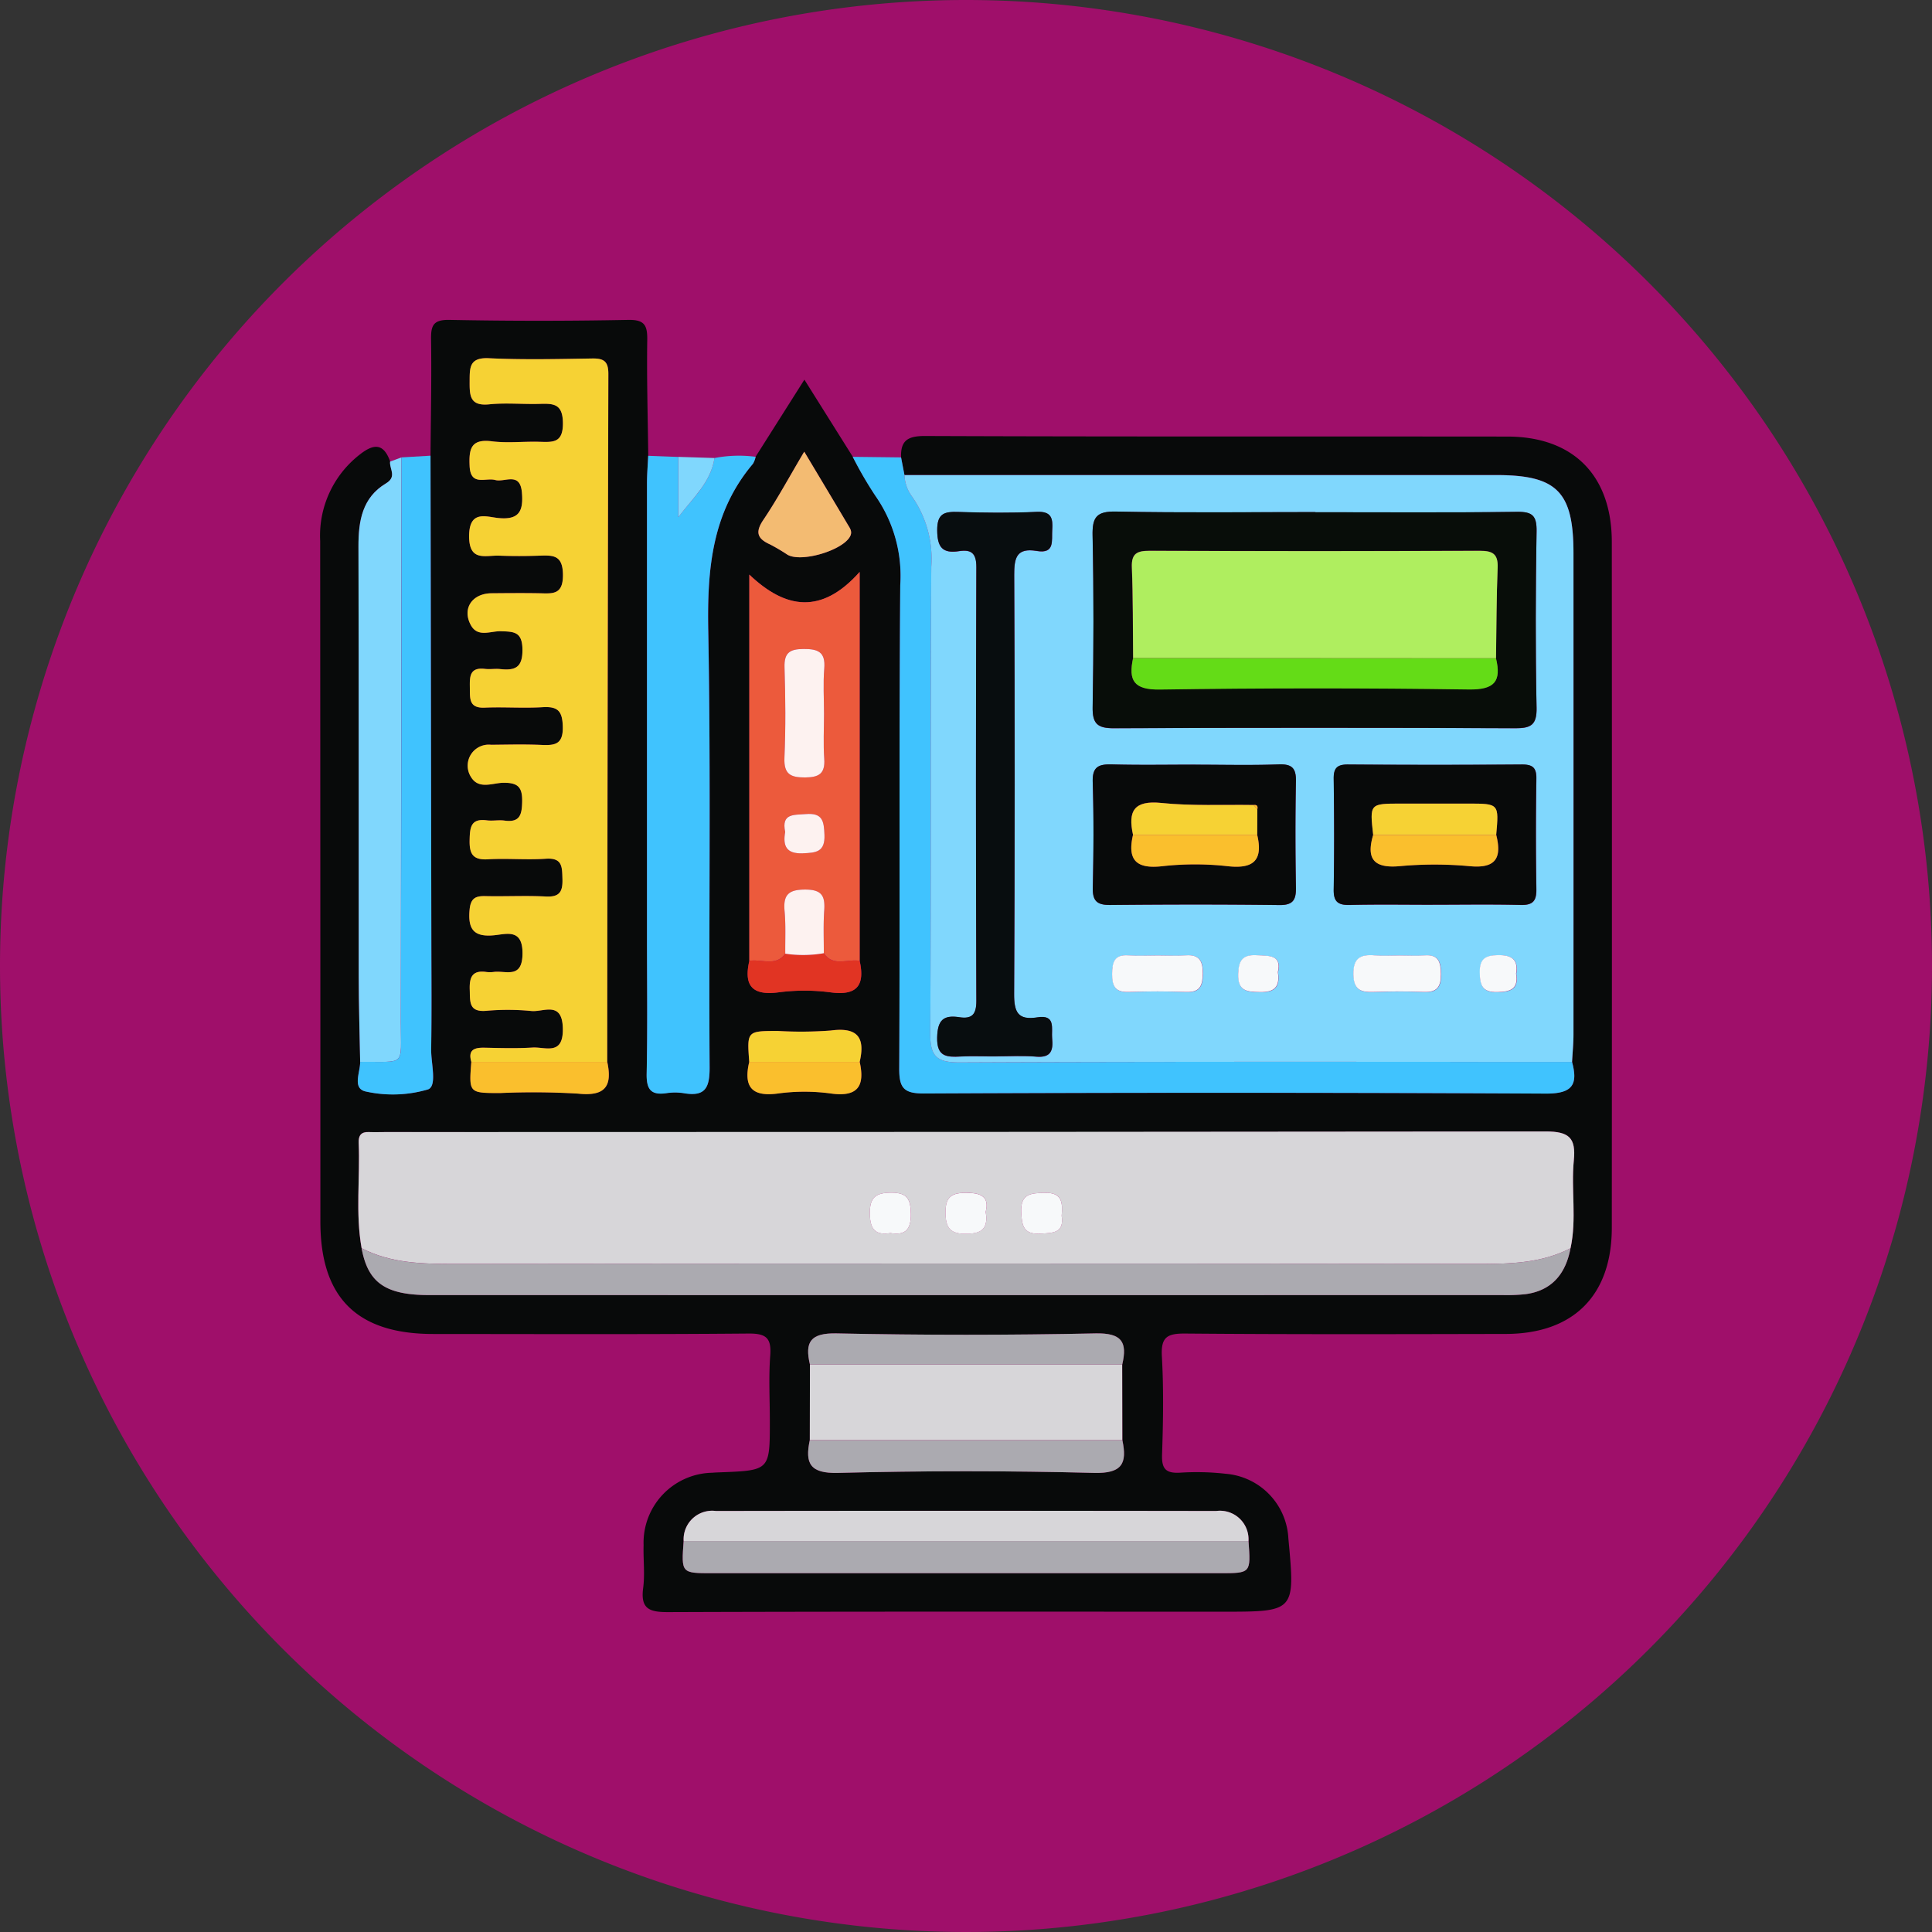 <svg xmlns="http://www.w3.org/2000/svg" xmlns:xlink="http://www.w3.org/1999/xlink" width="169" height="169" viewBox="0 0 169 169">
  <rect x="0" y="0" width="169" height="169" fill="#333333" stroke="none"/>
  <defs>
    <clipPath id="clip-path">
      <rect id="Rectángulo_380252" data-name="Rectángulo 380252" width="113" height="113.038" fill="none"/>
    </clipPath>
  </defs>
  <g id="Grupo_1082115" data-name="Grupo 1082115" transform="translate(-366.501 -4207.951)">
    <g id="Grupo_1015075" data-name="Grupo 1015075" transform="translate(-18.5 2149.951)">
      <g id="Grupo_159182" data-name="Grupo 159182" transform="translate(385.001 2058)">
        <path id="Unión_12" data-name="Unión 12" d="M84.5,0A84.5,84.5,0,1,1,0,84.5,84.5,84.5,0,0,1,84.5,0Z" transform="translate(0 0)" fill="#9f0f6a"/>
      </g>
    </g>
    <g id="Grupo_1081904" data-name="Grupo 1081904" transform="translate(394.501 4235.933)">
      <g id="Grupo_1081903" data-name="Grupo 1081903" clip-path="url(#clip-path)">
        <path id="Trazado_835893" data-name="Trazado 835893" d="M50.822,12.028c-.055-1.469.577-1.877,2.091-1.871,16.982.067,33.964.03,50.947.049,5.768.006,9.127,3.406,9.131,9.217q.019,29.99,0,59.98c0,5.933-3.354,9.29-9.284,9.3-9.337.019-18.674.046-28.01-.034-1.6-.014-2.161.3-2.063,2.012.163,2.857.112,5.733.015,8.6-.045,1.3.406,1.632,1.625,1.556a22.471,22.471,0,0,1,3.96.1A5.971,5.971,0,0,1,84.7,106.6c.6,6.4.6,6.4-5.734,6.4-16.174,0-32.347-.023-48.521.035-1.635.006-2.429-.275-2.185-2.106.163-1.228,0-2.5.038-3.744a6.123,6.123,0,0,1,6-6.34c.219-.019.44-.027.661-.035,4.382-.167,4.382-.167,4.382-4.476,0-1.911-.109-3.831.034-5.731.116-1.545-.35-1.948-1.91-1.934-9.189.08-18.379.042-27.569.038-6.676,0-9.87-3.181-9.871-9.826q0-29.77-.018-59.539a8.981,8.981,0,0,1,3.4-7.513c1.214-.975,2.125-1.132,2.723.563-.078.637.634,1.313-.366,1.91-2.07,1.236-2.412,3.283-2.406,5.531.038,12.535.011,25.071.024,37.607,0,2.487.081,4.975.125,7.462.011.931-.737,2.369.547,2.6a10.908,10.908,0,0,0,5.385-.193c.823-.291.261-2.289.28-3.51.049-3.153.021-6.308.016-9.462Q9.7,33.111,9.659,11.879c.025-3.372.1-6.745.048-10.115C9.687.515,9.862-.029,11.333,0q7.808.154,15.622,0c1.439-.025,1.681.484,1.662,1.768-.05,3.369.049,6.739.088,10.109-.037.806-.105,1.611-.106,2.416q-.01,19.854,0,39.707c0,3.971.053,7.942-.029,11.911-.028,1.336.327,1.926,1.714,1.723a4.965,4.965,0,0,1,1.54,0c1.889.327,2.265-.493,2.253-2.283-.081-12.72.118-25.444-.12-38.161-.1-5.362.305-10.352,3.912-14.614a2.021,2.021,0,0,0,.232-.614l4.263-6.734,4.232,6.743a33.9,33.9,0,0,0,1.985,3.416,12.222,12.222,0,0,1,2.173,7.813c-.113,14.092-.021,28.186-.091,42.278-.008,1.706.4,2.191,2.158,2.184q27.2-.1,54.4.011c2.312.012,2.843-.762,2.294-2.776.043-.8.124-1.606.125-2.409q.012-21.041,0-42.082c0-5.376-1.439-6.837-6.738-6.838q-25.892,0-51.784,0l-.295-1.549M47.2,64.9c.509-2.163-.218-3.05-2.531-2.738a34.919,34.919,0,0,1-4.612.038c-2.718,0-2.718,0-2.518,2.7-.5,2.149.175,3.086,2.524,2.766a17.031,17.031,0,0,1,4.609,0c2.364.331,3-.645,2.529-2.767M31.8,106.815c-.207,2.812-.207,2.815,2.469,2.816H78.742c2.676,0,2.676,0,2.469-2.816a2.5,2.5,0,0,0-2.829-2.625q-21.875-.034-43.75,0a2.5,2.5,0,0,0-2.83,2.625M42.85,91.383q-.007,3.3-.012,6.608c-.438,2.051.023,2.93,2.479,2.867q11.185-.285,22.381,0c2.456.063,2.917-.816,2.479-2.867q-.006-3.3-.012-6.608c.472-1.985-.049-2.774-2.34-2.726q-11.314.236-22.634,0c-2.291-.048-2.811.741-2.34,2.726M47.2,56.065V22.046c-3.314,3.73-6.466,3.271-9.651.233v33.79c-.494,2.158.237,3.055,2.544,2.753a17.594,17.594,0,0,1,4.567,0c2.326.313,3.012-.624,2.54-2.758M25.118,64.9q.04-30.091.1-60.181c0-1.1-.4-1.361-1.415-1.345-3.012.049-6.032.121-9.038-.023-1.719-.082-1.673.83-1.68,2.025-.006,1.222,0,2.182,1.709,2.008,1.455-.148,2.938,0,4.407-.04,1.2-.034,2.029-.034,2.042,1.677.014,1.748-.861,1.674-2.033,1.641-1.4-.04-2.811.131-4.185-.044-1.853-.235-2.006.695-1.943,2.156.078,1.806,1.393,1,2.244,1.23.827.224,2.171-.755,2.33,1.094.141,1.64-.252,2.423-2.1,2.227-1.041-.11-2.5-.695-2.517,1.548-.022,2.325,1.444,1.7,2.638,1.748,1.174.047,2.353.042,3.527,0,1.193-.042,2.027-.051,2.042,1.668.015,1.779-.908,1.645-2.053,1.622-1.4-.028-2.793-.015-4.189,0-1.706.013-2.607,1.357-1.807,2.8.6,1.089,1.725.495,2.6.522,1.14.035,1.889.019,1.907,1.593.019,1.614-.666,1.853-1.956,1.715-.436-.047-.887.038-1.321-.015-1.37-.169-1.338.717-1.324,1.656.014.908-.1,1.794,1.291,1.734,1.687-.073,3.385.062,5.069-.04,1.333-.08,1.74.33,1.769,1.71.033,1.544-.686,1.644-1.863,1.591-1.467-.066-2.939-.026-4.409-.013a1.84,1.84,0,0,0-1.733,2.856c.687,1.085,1.895.473,2.836.468,1.261-.006,1.639.4,1.616,1.644-.021,1.155-.2,1.85-1.549,1.663-.505-.07-1.035.047-1.54-.021-1.422-.191-1.481.646-1.506,1.729-.027,1.183.265,1.758,1.589,1.68,1.685-.1,3.386.066,5.069-.05,1.469-.1,1.43.715,1.461,1.764.034,1.106-.238,1.6-1.455,1.54-1.759-.092-3.527.006-5.291-.034-.884-.02-1.287.212-1.377,1.2-.155,1.7.368,2.4,2.167,2.222,1.095-.111,2.484-.589,2.463,1.617-.021,2.235-1.452,1.455-2.521,1.594a2.506,2.506,0,0,1-.661,0c-1.258-.175-1.472.524-1.433,1.575.037.989-.108,1.947,1.417,1.827a21.186,21.186,0,0,1,3.963.013c1.056.117,2.718-.934,2.762,1.536.043,2.405-1.531,1.593-2.653,1.663-1.391.086-2.792.043-4.188.014-.887-.019-1.476.167-1.164,1.238-.214,2.723-.214,2.723,2.527,2.725a64.87,64.87,0,0,1,6.824.052c2.37.253,3-.661,2.54-2.78M109.38,81.206c.555-2.545.039-5.133.289-7.681.193-1.961-.4-2.539-2.46-2.534q-50.7.109-101.406.052c-.514,0-1.029.019-1.543,0-.668-.025-.912.3-.885.937.13,3.074-.293,6.164.257,9.227.559,3.022,2.084,4.1,5.92,4.1q46.954.007,93.908,0a15.257,15.257,0,0,0,1.98-.08c2.187-.288,3.5-1.649,3.94-4.016M42.351,11.529c-1.33,2.242-2.368,4.171-3.586,5.979-.747,1.108-.475,1.65.607,2.14a16.664,16.664,0,0,1,1.51.893c1.22.717,4.914-.4,5.5-1.643.19-.406-.047-.695-.223-.992-1.187-2-2.385-4-3.807-6.376" transform="translate(0 0)" fill="#080a0a"/>
        <path id="Trazado_835894" data-name="Trazado 835894" d="M168.447,80.057c.549,2.014.018,2.788-2.295,2.776q-27.2-.141-54.4-.011c-1.753.007-2.166-.477-2.157-2.184.07-14.093-.023-28.186.09-42.278a12.22,12.22,0,0,0-2.172-7.813,33.853,33.853,0,0,1-1.985-3.416l4.229.049q.147.775.3,1.55a3.339,3.339,0,0,0,.637,1.84,9.518,9.518,0,0,1,1.709,6.172c-.094,13.593,0,27.188-.091,40.781-.013,2.012.516,2.589,2.561,2.581,17.858-.08,35.717-.046,53.576-.046" transform="translate(-58.937 -15.152)" fill="#40c3fe"/>
        <path id="Trazado_835895" data-name="Trazado 835895" d="M74.229,27a2.01,2.01,0,0,1-.233.614c-3.606,4.263-4.012,9.253-3.912,14.615.238,12.716.039,25.44.12,38.161.011,1.79-.365,2.61-2.253,2.283a4.965,4.965,0,0,0-1.54,0c-1.387.2-1.742-.386-1.714-1.722.082-3.969.029-7.941.029-11.912q0-19.854,0-39.707c0-.806.069-1.611.106-2.417l2.637.1v5.263c1.29-1.692,2.858-3.073,3.158-5.167a11.234,11.234,0,0,1,3.6-.109" transform="translate(-36.132 -15.026)" fill="#40c3fe"/>
        <path id="Trazado_835896" data-name="Trazado 835896" d="M7.747,80.121c-.044-2.487-.122-4.975-.125-7.462-.013-12.535.014-25.071-.024-37.607C7.591,32.8,7.934,30.757,10,29.521c1-.6.287-1.273.366-1.91l.992-.367q-.023,24.7-.051,49.41c-.007,3.967.491,3.414-3.564,3.467" transform="translate(-4.243 -15.215)" fill="#80d7fd"/>
        <path id="Trazado_835897" data-name="Trazado 835897" d="M7.674,79.932c4.055-.053,3.557.5,3.564-3.467q.045-24.7.051-49.41l2.54-.149q.036,21.232.072,42.465c.005,3.154.034,6.308-.016,9.462-.019,1.222.543,3.22-.28,3.51a10.908,10.908,0,0,1-5.385.193c-1.284-.235-.536-1.673-.547-2.6" transform="translate(-4.17 -15.027)" fill="#40c3fe"/>
        <path id="Trazado_835898" data-name="Trazado 835898" d="M74.145,27.236c-.3,2.094-1.868,3.474-3.158,5.167V27.139l3.158.1" transform="translate(-39.645 -15.157)" fill="#80d7fd"/>
        <path id="Trazado_835899" data-name="Trazado 835899" d="M174.169,82.078c-17.859,0-35.718-.034-53.576.046-2.045.009-2.574-.568-2.561-2.58.086-13.593,0-27.188.091-40.782a9.515,9.515,0,0,0-1.709-6.171,3.335,3.335,0,0,1-.637-1.84q25.891,0,51.783,0c5.3,0,6.737,1.461,6.738,6.838q0,21.04,0,42.082c0,.8-.081,1.606-.124,2.409M151.706,33.993c-5.809,0-11.618.071-17.424-.044-1.7-.033-2.08.481-2.045,2.1.106,5,.092,10,.005,15-.026,1.47.431,1.855,1.867,1.848q17.535-.079,35.07,0c1.36.005,1.923-.245,1.893-1.782-.1-5.144-.088-10.292,0-15.436.022-1.37-.358-1.725-1.717-1.707-5.881.077-11.763.033-17.645.033m-28.15,47.6c1.25,0,2.507-.081,3.748.023,1.283.107,1.487-.534,1.389-1.574-.083-.878.347-2.122-1.289-1.861-1.7.272-2.046-.455-2.037-2.06q.1-18.306.007-36.613c-.007-1.515.19-2.425,1.984-2.125,1.582.264,1.282-.9,1.341-1.829.064-1.009-.043-1.651-1.36-1.59-2.275.106-4.56.083-6.837.008-1.217-.04-1.875.105-1.862,1.615.012,1.477.468,2.031,1.906,1.811,1.076-.164,1.524.176,1.519,1.408q-.072,18.969,0,37.937c0,1.2-.391,1.6-1.5,1.425-1.4-.215-1.9.281-1.929,1.777-.038,1.7.849,1.719,2.052,1.659.953-.047,1.911-.009,2.867-.01M141.24,56.081c-2.427,0-4.855.044-7.28-.019-1.141-.03-1.755.15-1.713,1.529.1,3.085.076,6.176.007,9.263-.026,1.183.4,1.506,1.532,1.5,4.926-.047,9.855-.057,14.781.007,1.224.016,1.472-.464,1.454-1.548-.052-3.087-.058-6.177,0-9.264.022-1.144-.33-1.532-1.5-1.488-2.423.088-4.853.026-7.279.026m20.744,12.247c2.566,0,5.133-.043,7.7.02,1.063.026,1.389-.339,1.372-1.383q-.081-4.837,0-9.674c.015-.994-.37-1.231-1.291-1.225q-7.587.05-15.174,0c-.959-.008-1.274.306-1.261,1.256.042,3.224.052,6.451,0,9.674-.019,1.078.38,1.378,1.406,1.354,2.418-.059,4.838-.019,7.257-.019m-24,4.443c-.873,0-1.75.049-2.62-.011-1.241-.086-1.409.607-1.419,1.623-.011,1.068.278,1.627,1.471,1.579,1.672-.067,3.349-.064,5.021,0,1.23.046,1.427-.6,1.437-1.629.011-1.075-.3-1.66-1.488-1.573-.8.058-1.6.011-2.4.012m21.107,0c-.73,0-1.464.048-2.189-.011-1.243-.1-1.875.244-1.851,1.674.023,1.347.66,1.57,1.776,1.529,1.458-.053,2.922-.064,4.379,0,1.177.053,1.512-.476,1.5-1.567-.014-1.018-.177-1.725-1.423-1.633-.726.053-1.459.01-2.189.007m-10.649,1.452c.341-1.534-.767-1.407-1.842-1.47-1.238-.072-1.594.433-1.63,1.635-.045,1.507.765,1.568,1.9,1.587,1.216.021,1.778-.4,1.569-1.752m20.842.154c.211-1.274-.4-1.648-1.6-1.63-1.077.016-1.589.311-1.578,1.488.011,1.119.2,1.777,1.546,1.744,1.161-.028,1.852-.29,1.635-1.6" transform="translate(-64.66 -17.173)" fill="#80d7fd"/>
        <path id="Trazado_835900" data-name="Trazado 835900" d="M7.859,171.007c-.55-3.063-.127-6.152-.257-9.227-.027-.638.216-.962.884-.937.514.019,1.029,0,1.543,0q50.7,0,101.406-.052c2.065,0,2.652.573,2.46,2.534-.25,2.548.266,5.136-.289,7.681-2.562,1.325-5.311,1.374-8.122,1.37q-44.752-.054-89.5,0c-2.81,0-5.56-.045-8.122-1.37M54.12,169.68c1.334.227,1.8-.347,1.783-1.683-.017-1.228-.272-1.852-1.687-1.852-1.4,0-1.929.411-1.9,1.862.024,1.343.486,1.891,1.807,1.672m8.327-1.86c.329-1.295-.368-1.657-1.662-1.663-1.232-.005-1.852.269-1.853,1.683,0,1.394.406,1.931,1.859,1.9,1.34-.025,1.895-.482,1.655-1.924m6.647.342c.095-1.128.055-2.046-1.5-2-1.227.033-2.115.087-2.038,1.71.057,1.192.214,1.94,1.663,1.862,1.117-.059,2.11-.046,1.873-1.568" transform="translate(-4.226 -89.8)" fill="#d7d6d9"/>
        <path id="Trazado_835901" data-name="Trazado 835901" d="M29.541,69.137c-.311-1.072.277-1.257,1.164-1.238,1.4.029,2.8.072,4.188-.014,1.122-.07,2.7.743,2.653-1.663-.044-2.47-1.706-1.419-2.762-1.536a21.186,21.186,0,0,0-3.963-.013c-1.525.12-1.38-.838-1.417-1.827-.04-1.051.175-1.75,1.433-1.575a2.506,2.506,0,0,0,.661,0c1.069-.139,2.5.642,2.521-1.593.021-2.206-1.368-1.729-2.463-1.618-1.8.183-2.321-.521-2.167-2.222.09-.992.493-1.224,1.377-1.2,1.763.041,3.532-.057,5.291.034,1.217.064,1.489-.434,1.455-1.54-.032-1.049.008-1.865-1.461-1.764-1.683.116-3.384-.05-5.069.05-1.324.078-1.616-.5-1.589-1.68.025-1.083.084-1.919,1.506-1.729.505.068,1.035-.049,1.54.021,1.353.188,1.527-.508,1.549-1.663.023-1.248-.355-1.65-1.616-1.644-.942,0-2.15.616-2.836-.468A1.84,1.84,0,0,1,31.27,41.4c1.47-.013,2.942-.053,4.409.013,1.177.053,1.9-.047,1.863-1.591-.03-1.381-.436-1.791-1.769-1.71-1.684.1-3.382-.033-5.069.04-1.393.06-1.277-.826-1.291-1.734-.014-.939-.045-1.825,1.324-1.656.434.053.885-.032,1.321.015,1.29.138,1.974-.1,1.956-1.715-.018-1.574-.768-1.558-1.907-1.593-.873-.027-1.994.567-2.6-.522-.8-1.446.1-2.789,1.806-2.8,1.4-.011,2.793-.024,4.19,0,1.146.023,2.068.158,2.053-1.622-.015-1.719-.849-1.709-2.042-1.668-1.174.041-2.353.045-3.527,0-1.195-.048-2.661.577-2.638-1.748.021-2.243,1.476-1.659,2.517-1.548,1.851.2,2.243-.587,2.1-2.227-.159-1.849-1.5-.87-2.33-1.094-.851-.23-2.166.576-2.244-1.23-.063-1.461.09-2.391,1.943-2.156,1.374.174,2.789,0,4.185.044,1.172.033,2.047.107,2.033-1.641-.014-1.711-.844-1.711-2.042-1.677-1.469.042-2.952-.108-4.407.04-1.706.173-1.715-.787-1.709-2.008.006-1.195-.04-2.107,1.68-2.025,3.007.144,6.025.072,9.038.023,1.011-.016,1.418.242,1.415,1.345q-.082,30.09-.1,60.181l-11.89,0" transform="translate(-16.314 -4.232)" fill="#f6d234"/>
        <path id="Trazado_835902" data-name="Trazado 835902" d="M8.228,183.928c2.562,1.325,5.311,1.373,8.122,1.37q44.752-.054,89.5,0c2.81,0,5.56-.045,8.122-1.37-.438,2.367-1.752,3.728-3.94,4.016a15.179,15.179,0,0,1-1.98.08q-46.954.005-93.907,0c-3.836,0-5.361-1.074-5.92-4.1" transform="translate(-4.595 -102.721)" fill="#abaab0"/>
        <path id="Trazado_835903" data-name="Trazado 835903" d="M85.036,83.957V50.168c3.185,3.038,6.337,3.5,9.651-.233V83.954c-1.052-.188-2.3.559-3.133-.666.006-1.245-.049-2.494.036-3.733S91.4,77.722,89.94,77.72s-1.948.455-1.818,1.877c.113,1.235.047,2.487.06,3.732-.857,1.168-2.094.439-3.146.628m6.536-21.628c0-1.319-.085-2.645.023-3.956.118-1.436-.547-1.7-1.809-1.7-1.2.006-1.708.318-1.667,1.612.083,2.636.1,5.279-.007,7.913-.061,1.446.558,1.719,1.808,1.712,1.185-.007,1.764-.326,1.673-1.627s-.02-2.637-.02-3.956m-3.4,10.349c-.214,1.211.082,1.933,1.546,1.871,1.144-.048,1.95-.1,1.89-1.615-.047-1.188-.15-1.937-1.63-1.817-1.076.087-2.146-.068-1.807,1.562" transform="translate(-47.491 -27.888)" fill="#ec5a3c"/>
        <path id="Trazado_835904" data-name="Trazado 835904" d="M97.023,213.585q.006-3.3.012-6.608h27.313q.007,3.3.012,6.608H97.023" transform="translate(-54.186 -115.594)" fill="#d7d6d9"/>
        <path id="Trazado_835905" data-name="Trazado 835905" d="M121.337,241.931c.207,2.812.207,2.815-2.469,2.815q-22.236,0-44.471,0c-2.676,0-2.676,0-2.469-2.815Z" transform="translate(-40.126 -135.115)" fill="#abaab0"/>
        <path id="Trazado_835906" data-name="Trazado 835906" d="M121.438,238.589H72.029a2.5,2.5,0,0,1,2.829-2.625q21.875-.034,43.75,0a2.5,2.5,0,0,1,2.829,2.625" transform="translate(-40.227 -131.773)" fill="#d7d6d9"/>
        <path id="Trazado_835907" data-name="Trazado 835907" d="M124.164,203.526H96.851c-.472-1.986.048-2.774,2.34-2.726q11.314.236,22.634,0c2.291-.048,2.811.74,2.34,2.726" transform="translate(-54.001 -112.143)" fill="#abaab0"/>
        <path id="Trazado_835908" data-name="Trazado 835908" d="M96.837,221.943h27.338c.438,2.051-.023,2.93-2.479,2.867q-11.185-.285-22.381,0c-2.456.063-2.917-.816-2.479-2.867" transform="translate(-54 -123.952)" fill="#abaab0"/>
        <path id="Trazado_835909" data-name="Trazado 835909" d="M90.853,26.113c1.423,2.379,2.62,4.374,3.807,6.376.176.3.413.586.223.992-.585,1.248-4.279,2.361-5.5,1.643a16.664,16.664,0,0,0-1.51-.893c-1.082-.489-1.354-1.031-.607-2.14,1.218-1.808,2.256-3.737,3.586-5.979" transform="translate(-48.502 -14.584)" fill="#f3bb72"/>
        <path id="Trazado_835910" data-name="Trazado 835910" d="M29.854,147l11.89,0c.458,2.119-.169,3.033-2.539,2.78a64.872,64.872,0,0,0-6.824-.052c-2.74,0-2.74,0-2.527-2.725" transform="translate(-16.627 -82.095)" fill="#fabf2d"/>
        <path id="Trazado_835911" data-name="Trazado 835911" d="M84.851,126.146c1.053-.189,2.289.54,3.146-.628a10.481,10.481,0,0,0,3.371-.041c.831,1.225,2.082.478,3.134.666.472,2.133-.214,3.07-2.54,2.758a17.555,17.555,0,0,0-4.567,0c-2.307.3-3.038-.6-2.544-2.753" transform="translate(-47.306 -70.077)" fill="#e13423"/>
        <path id="Trazado_835912" data-name="Trazado 835912" d="M84.924,143.459c-.2-2.7-.2-2.7,2.518-2.7a34.92,34.92,0,0,0,4.612-.038c2.313-.312,3.04.574,2.531,2.738H84.924" transform="translate(-47.386 -78.557)" fill="#f6d234"/>
        <path id="Trazado_835913" data-name="Trazado 835913" d="M84.823,147h9.662c.471,2.122-.164,3.1-2.529,2.767a17.068,17.068,0,0,0-4.609,0c-2.349.321-3.027-.616-2.524-2.765" transform="translate(-47.285 -82.096)" fill="#fabf2d"/>
        <path id="Trazado_835914" data-name="Trazado 835914" d="M172.523,38.042c5.882,0,11.765.044,17.645-.033,1.359-.018,1.739.337,1.717,1.707-.083,5.145-.1,10.292,0,15.436.03,1.538-.533,1.788-1.893,1.782q-17.535-.068-35.071,0c-1.435.007-1.893-.378-1.867-1.848.087-5,.1-10-.005-15-.034-1.616.346-2.131,2.045-2.1,5.806.114,11.616.044,17.424.044m15.819,12.777c.041-2.642.036-5.287.142-7.926.049-1.206-.453-1.472-1.552-1.469q-14.447.048-28.894,0c-1.083,0-1.6.222-1.55,1.446.1,2.641.081,5.288.109,7.932-.424,1.959.049,2.791,2.361,2.753q13.5-.219,27-.006c2.242.032,2.873-.695,2.379-2.73" transform="translate(-85.477 -21.221)" fill="#080d09"/>
        <path id="Trazado_835915" data-name="Trazado 835915" d="M127.172,85.651c-.956,0-1.914-.038-2.867.01-1.2.059-2.09.044-2.052-1.659.034-1.5.53-1.992,1.929-1.777,1.106.17,1.5-.227,1.5-1.425q-.066-18.969,0-37.937c0-1.232-.442-1.573-1.519-1.408-1.438.22-1.895-.334-1.906-1.811-.012-1.51.645-1.655,1.862-1.615,2.277.075,4.562.1,6.837-.008,1.317-.061,1.424.581,1.36,1.589-.059.927.242,2.094-1.341,1.829-1.794-.3-1.99.611-1.984,2.125q.08,18.306-.007,36.614c-.009,1.605.332,2.332,2.037,2.06,1.636-.261,1.206.983,1.289,1.861.1,1.039-.105,1.681-1.389,1.574-1.242-.1-2.5-.023-3.748-.023" transform="translate(-68.276 -21.232)" fill="#080d0f"/>
        <path id="Trazado_835916" data-name="Trazado 835916" d="M162.07,88.087c2.427,0,4.856.062,7.28-.026,1.174-.043,1.526.345,1.5,1.489-.06,3.087-.054,6.176,0,9.264.018,1.084-.231,1.564-1.454,1.548-4.926-.064-9.854-.054-14.781-.007-1.13.011-1.559-.313-1.533-1.5.069-3.087.089-6.178-.007-9.263-.042-1.378.572-1.558,1.713-1.528,2.425.063,4.853.019,7.28.019m5.087,3.529c-2.693-.042-5.4.094-8.074-.179-2.408-.247-2.937.718-2.481,2.789-.51,2.188.262,3.007,2.56,2.743a25.73,25.73,0,0,1,5.723,0c2.277.253,3.1-.528,2.58-2.743q0-1.108.009-2.215c.061-.265,0-.429-.317-.394" transform="translate(-85.491 -49.179)" fill="#080a0a"/>
        <path id="Trazado_835917" data-name="Trazado 835917" d="M209.474,100.349c-2.419,0-4.839-.04-7.257.019-1.027.025-1.425-.276-1.406-1.354.056-3.224.047-6.45,0-9.674-.013-.95.3-1.263,1.261-1.256q7.587.058,15.174,0c.921-.006,1.306.231,1.291,1.225q-.075,4.837,0,9.674c.017,1.044-.309,1.41-1.372,1.384-2.564-.064-5.131-.021-7.7-.02m5.557-6.1c.245-2.737.245-2.738-2.447-2.74H206.7c-2.737,0-2.737,0-2.429,2.739-.615,2.074.032,2.936,2.3,2.733a33.443,33.443,0,0,1,6.148,0c2.3.223,2.822-.743,2.317-2.736" transform="translate(-112.15 -49.194)" fill="#080a0a"/>
        <path id="Trazado_835918" data-name="Trazado 835918" d="M160.957,125.9c.8,0,1.6.047,2.4-.012,1.185-.087,1.5.5,1.488,1.574-.01,1.024-.207,1.674-1.437,1.629-1.672-.062-3.35-.065-5.021,0-1.193.048-1.482-.51-1.471-1.579.011-1.017.179-1.71,1.42-1.624.869.06,1.746.011,2.62.011" transform="translate(-87.636 -70.302)" fill="#f7f9fa"/>
        <path id="Trazado_835919" data-name="Trazado 835919" d="M208.76,125.886c.73,0,1.463.045,2.189-.008,1.245-.092,1.408.616,1.423,1.633.014,1.091-.321,1.62-1.5,1.567-1.457-.065-2.921-.054-4.379,0-1.116.041-1.753-.182-1.776-1.529-.024-1.43.608-1.774,1.85-1.674.725.059,1.459.011,2.19.012" transform="translate(-114.333 -70.29)" fill="#f7f9fa"/>
        <path id="Trazado_835920" data-name="Trazado 835920" d="M185.357,127.339c.209,1.349-.353,1.774-1.569,1.752-1.138-.02-1.948-.08-1.9-1.587.036-1.2.392-1.707,1.63-1.635,1.075.063,2.184-.064,1.842,1.47" transform="translate(-101.579 -70.293)" fill="#f7f9fa"/>
        <path id="Trazado_835921" data-name="Trazado 835921" d="M232.933,127.493c.217,1.313-.474,1.575-1.635,1.6-1.342.032-1.535-.625-1.546-1.744-.011-1.178.5-1.472,1.578-1.488,1.2-.018,1.814.356,1.6,1.63" transform="translate(-128.314 -70.293)" fill="#f7f9fa"/>
        <path id="Trazado_835922" data-name="Trazado 835922" d="M110.721,176.452c-1.321.219-1.783-.329-1.807-1.672-.026-1.451.506-1.863,1.9-1.862,1.415,0,1.67.624,1.687,1.852.019,1.336-.449,1.91-1.783,1.683" transform="translate(-60.826 -96.572)" fill="#f7f9fa"/>
        <path id="Trazado_835923" data-name="Trazado 835923" d="M127.421,174.608c.239,1.442-.315,1.9-1.655,1.924-1.453.027-1.86-.51-1.859-1.9,0-1.413.62-1.688,1.853-1.683,1.293.005,1.991.368,1.662,1.663" transform="translate(-69.2 -96.587)" fill="#f7f9fa"/>
        <path id="Trazado_835924" data-name="Trazado 835924" d="M142.443,174.948c.237,1.522-.757,1.509-1.873,1.568-1.449.077-1.606-.67-1.663-1.862-.076-1.623.812-1.677,2.038-1.71,1.553-.042,1.593.876,1.5,2" transform="translate(-77.575 -96.586)" fill="#f7f9fa"/>
        <path id="Trazado_835925" data-name="Trazado 835925" d="M95.456,70.855c0,1.319-.072,2.643.02,3.956s-.488,1.619-1.673,1.627c-1.25.007-1.869-.266-1.808-1.712.112-2.634.091-5.277.007-7.913-.041-1.294.466-1.605,1.667-1.612,1.262-.006,1.927.261,1.809,1.7-.108,1.31-.023,2.636-.023,3.956" transform="translate(-51.376 -36.414)" fill="#fdf2f0"/>
        <path id="Trazado_835926" data-name="Trazado 835926" d="M95.431,118.434a10.48,10.48,0,0,1-3.371.041c-.013-1.245.053-2.5-.06-3.732-.13-1.422.351-1.88,1.818-1.877s1.735.588,1.649,1.835-.03,2.488-.036,3.733" transform="translate(-51.37 -63.034)" fill="#fdf2f0"/>
        <path id="Trazado_835927" data-name="Trazado 835927" d="M92.062,99.455c-.34-1.63.731-1.475,1.807-1.562,1.48-.12,1.582.629,1.63,1.817.06,1.513-.747,1.567-1.89,1.615-1.464.062-1.76-.66-1.546-1.871" transform="translate(-51.38 -54.665)" fill="#fdf2f0"/>
        <path id="Trazado_835928" data-name="Trazado 835928" d="M160.939,55.136c-.029-2.644,0-5.291-.109-7.932-.049-1.223.467-1.449,1.55-1.446q14.447.047,28.894,0c1.1,0,1.6.263,1.552,1.469-.106,2.639-.1,5.284-.143,7.926l-31.744-.018" transform="translate(-89.82 -25.556)" fill="#afee5f"/>
        <path id="Trazado_835929" data-name="Trazado 835929" d="M160.9,67l31.744.018c.494,2.035-.136,2.762-2.379,2.73q-13.5-.195-27,.006c-2.313.038-2.785-.795-2.362-2.753" transform="translate(-89.785 -37.417)" fill="#64dc17"/>
        <path id="Trazado_835930" data-name="Trazado 835930" d="M171.734,102.027c.52,2.215-.3,3-2.58,2.743a25.73,25.73,0,0,0-5.723,0c-2.3.264-3.07-.555-2.56-2.743h10.863" transform="translate(-89.761 -56.981)" fill="#fabf2d"/>
        <path id="Trazado_835931" data-name="Trazado 835931" d="M171.736,98.453H160.874c-.456-2.071.072-3.035,2.481-2.789,2.669.273,5.381.137,8.074.179l.317.394q0,1.107-.009,2.215" transform="translate(-89.763 -53.407)" fill="#f6d234"/>
        <path id="Trazado_835932" data-name="Trazado 835932" d="M185.285,96.5l-.317-.394c.313-.035.378.129.317.394" transform="translate(-103.302 -53.674)" fill="#fabf2d"/>
        <path id="Trazado_835933" data-name="Trazado 835933" d="M219.124,102.037c.5,1.993-.014,2.959-2.317,2.736a33.443,33.443,0,0,0-6.148,0c-2.268.2-2.915-.659-2.3-2.733h10.765" transform="translate(-116.244 -56.986)" fill="#fabf2d"/>
        <path id="Trazado_835934" data-name="Trazado 835934" d="M219.232,98.572H208.467c-.307-2.737-.307-2.738,2.429-2.739h5.888c2.692,0,2.692,0,2.447,2.74" transform="translate(-116.351 -53.521)" fill="#f6d234"/>
      </g>
    </g>
  </g>
</svg>
